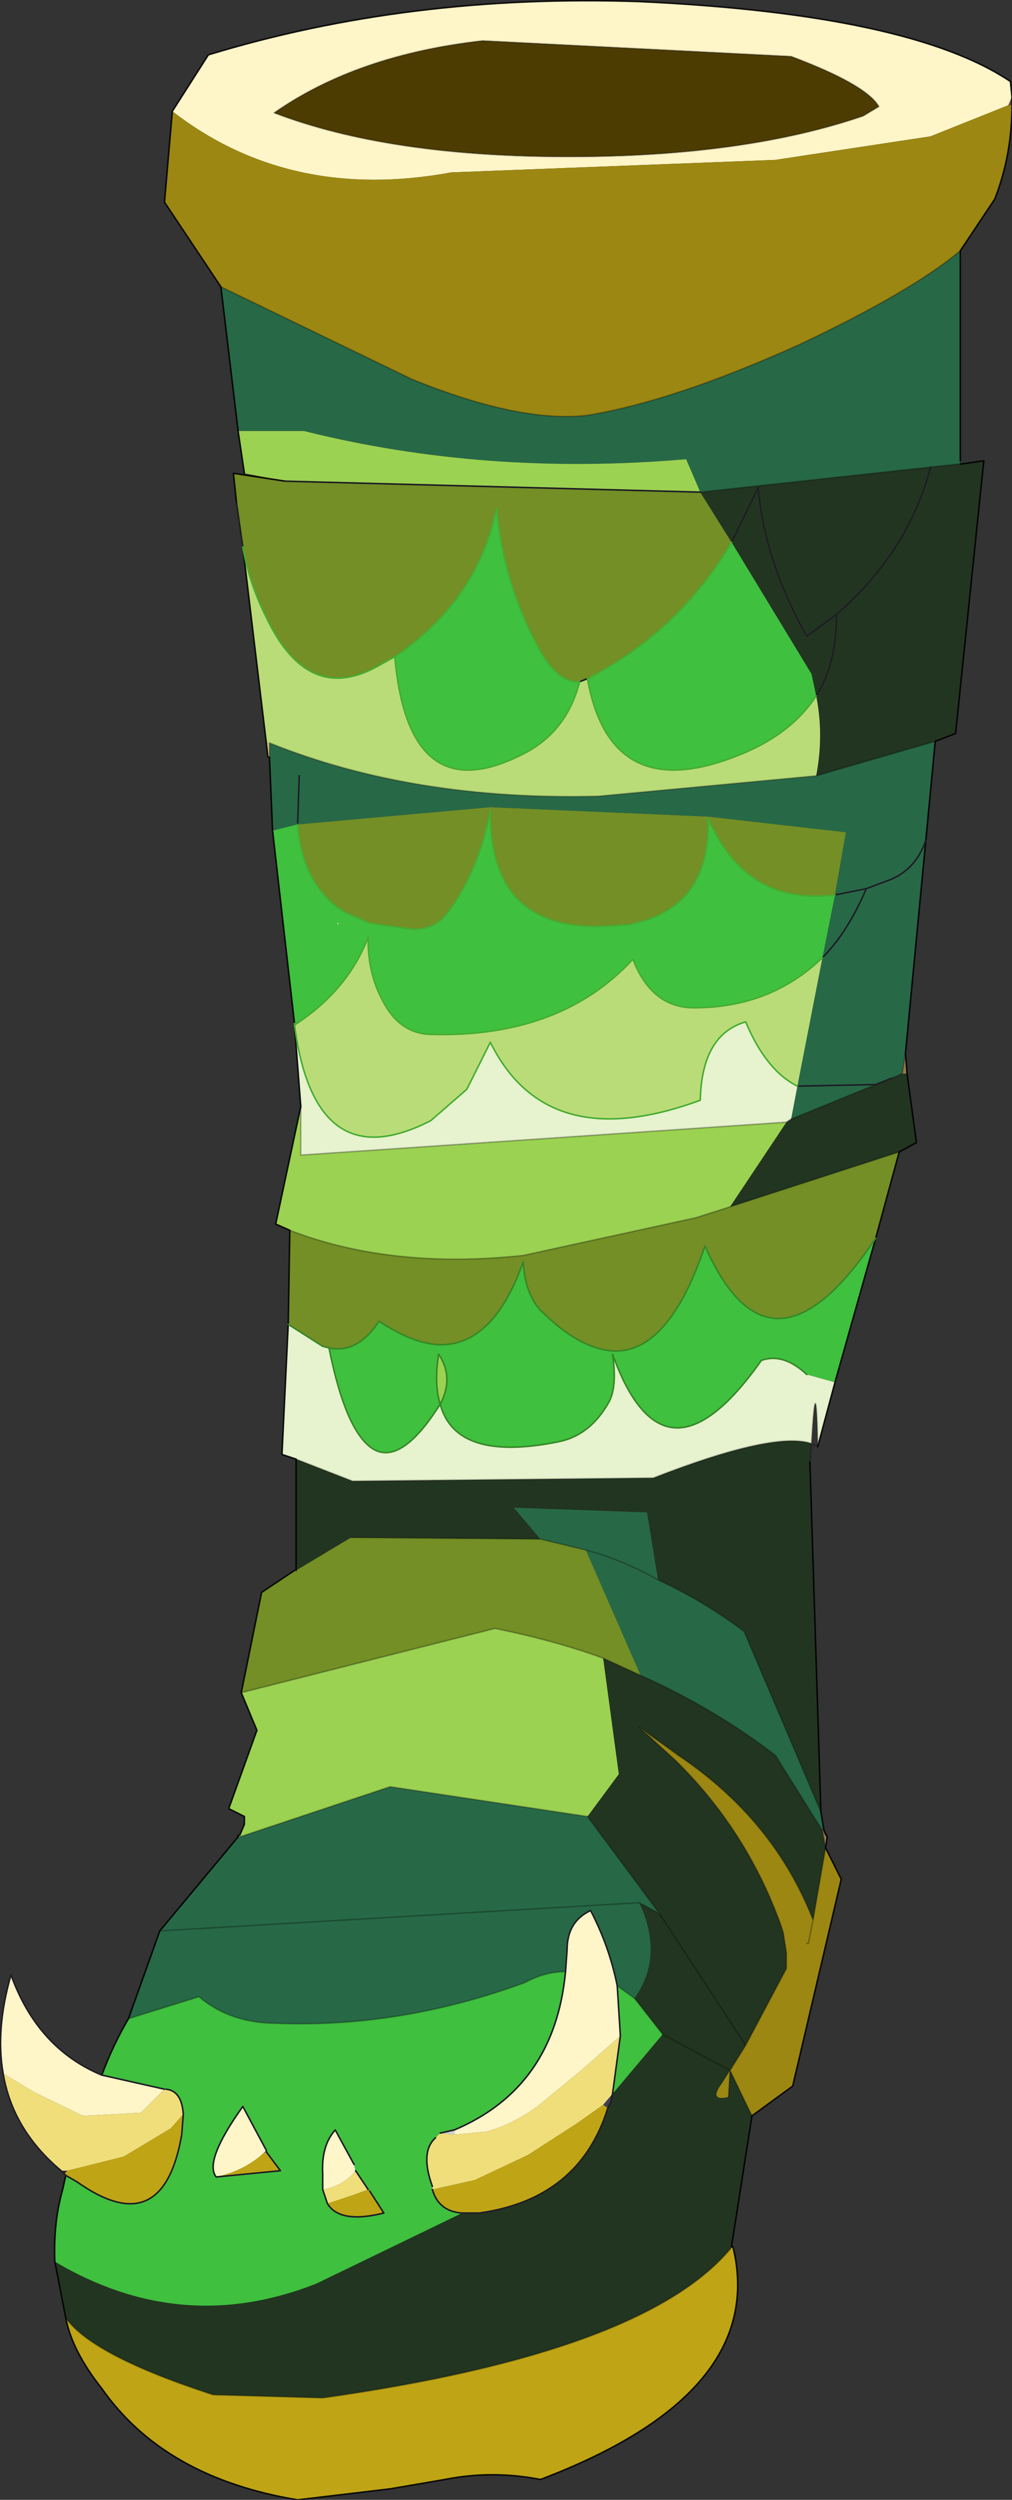 <?xml version="1.0" encoding="UTF-8" standalone="no"?>
<svg xmlns:xlink="http://www.w3.org/1999/xlink" height="79.75px" width="32.3px" xmlns="http://www.w3.org/2000/svg">
  <rect width="100%" height="100%" fill="#333333" stroke="none"/>
  <g transform="matrix(1.0, 0.0, 0.0, 1.0, 0.0, 0.0)">
    <path d="M5.5 3.55 L6.65 1.75 Q13.05 -0.2 20.4 0.05 29.05 0.45 32.25 2.6 L32.3 3.1 32.2 3.35 29.7 4.35 24.75 5.1 14.4 5.5 Q9.25 6.45 5.5 3.55 M0.1 66.15 Q-0.15 64.75 0.35 63.0 1.2 65.35 3.25 66.2 L5.25 66.65 4.5 67.4 2.65 67.5 1.1 66.75 0.1 66.15 M28.05 3.4 Q27.65 2.7 25.25 1.8 L15.4 1.3 Q11.4 1.75 8.75 3.6 12.4 5.0 18.15 5.0 23.75 5.0 27.55 3.7 L28.05 3.4 M18.05 62.9 L18.1 62.2 Q18.1 61.3 18.85 60.95 19.45 62.1 19.7 63.35 L19.8 64.95 18.55 66.05 17.15 67.2 Q16.4 67.75 15.55 68.0 L14.5 68.1 14.5 67.95 Q17.7 66.6 18.05 62.9 M10.3 69.85 L10.3 69.35 Q10.25 68.45 10.7 67.95 L11.3 69.05 11.35 69.25 Q10.95 69.75 10.3 69.85 M8.5 68.6 L8.4 68.7 Q7.8 69.25 6.9 69.45 6.5 68.95 7.75 67.2 L8.5 68.6" fill="#fef5c9" fill-rule="evenodd" stroke="none"/>
    <path d="M32.2 3.35 L32.3 3.1 32.3 3.35 32.2 3.35 M25.75 62.0 L25.8 62.0 25.75 62.0" fill="#6d4d41" fill-rule="evenodd" stroke="none"/>
    <path d="M5.5 3.55 Q9.25 6.45 14.4 5.5 L24.75 5.1 29.7 4.35 32.2 3.35 32.3 3.35 Q32.3 4.95 31.75 6.35 L30.65 8.0 Q29.1 9.3 25.5 11.0 21.5 12.8 18.75 13.25 16.6 13.5 13.15 12.1 L7.05 9.15 5.25 6.45 5.5 3.55 M26.35 58.95 L26.85 59.95 25.3 66.55 24.0 67.5 23.3 66.05 23.8 65.25 25.1 62.8 25.1 62.3 25.0 61.65 24.9 61.35 Q23.8 58.35 21.55 56.15 L20.4 55.1 21.65 56.0 Q24.7 58.05 25.95 61.25 L26.35 58.95 M25.8 62.0 L25.75 62.0 25.8 62.0 25.95 61.25 25.8 62.0 M23.25 66.9 Q22.6 67.05 23.05 66.45 L23.3 66.05 23.25 66.9" fill="#9c8712" fill-rule="evenodd" stroke="none"/>
    <path d="M28.05 3.4 L27.55 3.7 Q23.75 5.0 18.15 5.0 12.4 5.0 8.75 3.6 11.4 1.75 15.4 1.3 L25.25 1.8 Q27.65 2.7 28.05 3.4" fill="#4d3c02" fill-rule="evenodd" stroke="none"/>
    <path d="M28.7 36.75 L27.95 39.5 Q24.6 44.5 22.5 39.75 21.35 43.15 19.6 43.1 18.5 43.05 17.25 41.8 16.75 41.25 16.7 40.25 15.75 42.95 14.0 42.9 13.15 42.85 12.1 42.15 11.4 43.2 10.5 43.0 L10.3 42.95 9.2 42.25 9.25 39.25 Q12.5 40.5 16.7 40.05 L22.2 38.85 23.3 38.5 28.7 36.75 M7.7 54.0 L8.35 50.8 9.4 50.1 9.45 50.1 11.2 49.05 17.25 49.1 18.7 49.45 20.45 53.45 19.25 52.9 Q17.75 52.35 15.8 51.95 L7.7 54.0 M7.75 17.45 L7.55 16.05 7.45 15.1 9.1 15.35 22.35 15.7 23.35 17.3 Q21.7 20.1 18.85 21.6 L18.8 21.65 18.75 21.65 18.5 21.75 Q17.75 21.8 17.1 20.5 16.05 18.5 15.85 16.2 15.25 19.15 12.6 20.95 L12.15 21.2 Q9.85 22.55 8.5 19.7 7.95 18.6 7.75 17.45 M9.5 26.3 L15.65 25.75 22.6 26.05 27.0 26.55 26.65 28.55 Q23.8 28.9 22.6 26.1 22.7 29.0 20.05 29.5 L19.3 29.55 Q15.6 29.7 15.65 25.85 15.3 27.75 14.3 29.1 13.9 29.65 13.2 29.65 L11.8 29.45 11.0 29.1 Q9.65 28.25 9.5 26.3" fill="#738f25" fill-rule="evenodd" stroke="none"/>
    <path d="M30.65 14.8 L30.7 14.8 31.4 14.7 30.5 23.4 29.85 23.65 26.05 24.75 Q26.3 23.45 26.05 22.2 26.7 21.2 26.7 19.6 L25.75 20.3 Q24.4 17.9 24.2 15.55 L23.35 17.3 22.35 15.7 29.7 14.9 30.65 14.8 M28.95 34.25 L29.25 36.45 28.7 36.75 23.3 38.5 25.1 35.8 25.25 35.7 27.95 34.6 28.45 34.4 28.8 34.25 28.95 34.25 M25.9 46.05 L25.85 46.65 26.2 57.8 23.75 52.05 Q22.5 51.1 21.0 50.4 L20.65 48.25 16.4 48.1 17.25 49.1 11.2 49.05 9.45 50.1 9.45 46.55 11.25 47.25 20.85 47.15 Q24.7 45.65 25.9 46.05 M24.0 67.5 L23.35 71.65 23.35 71.7 Q20.6 75.05 10.3 76.5 L6.8 76.4 Q2.95 75.15 2.1 73.95 L1.75 72.15 Q5.8 74.55 10.1 72.85 L14.75 70.6 15.3 70.6 Q18.5 70.15 19.4 67.25 L19.5 67.05 19.55 66.8 21.15 64.9 23.3 66.05 21.15 64.9 20.25 63.75 Q21.2 62.4 20.4 60.7 L21.05 61.05 18.75 57.95 19.75 56.6 19.25 52.9 20.45 53.45 Q22.8 54.5 24.75 56.0 L26.25 58.4 26.35 58.95 25.95 61.25 Q24.7 58.05 21.65 56.0 L20.4 55.1 21.55 56.15 Q23.8 58.35 24.9 61.35 L25.0 61.65 25.1 62.3 25.1 62.8 23.8 65.25 23.3 66.05 24.0 67.5 M23.35 17.3 L24.2 15.55 Q24.4 17.9 25.75 20.3 L26.7 19.6 Q26.7 21.2 26.05 22.2 L25.9 21.5 23.35 17.3 M26.7 19.6 Q29.0 17.6 29.7 14.9 29.0 17.6 26.7 19.6 M23.8 65.25 L21.05 61.05 23.8 65.25 M23.3 66.05 L23.05 66.45 Q22.6 67.05 23.25 66.9 L23.3 66.05" fill="#223520" fill-rule="evenodd" stroke="none"/>
    <path d="M30.65 8.0 L30.65 14.7 30.65 14.8 29.7 14.9 22.35 15.7 21.9 14.65 Q15.5 15.2 9.7 13.75 L7.6 13.75 7.05 9.15 13.15 12.1 Q16.6 13.5 18.75 13.25 21.5 12.8 25.5 11.0 29.1 9.3 30.65 8.0 M29.85 23.65 L29.55 26.8 28.9 33.6 28.8 34.25 28.45 34.4 27.95 34.6 25.25 35.7 25.45 34.65 26.25 30.55 26.65 28.55 27.0 26.55 22.6 26.05 15.65 25.75 9.5 26.3 8.7 26.5 8.6 24.15 8.6 23.7 Q13.2 25.55 19.1 25.4 L26.05 24.75 29.85 23.65 M26.2 57.8 L26.3 58.4 26.25 58.4 24.75 56.0 Q22.8 54.5 20.45 53.45 L18.7 49.45 Q19.85 49.75 21.0 50.4 19.85 49.75 18.7 49.45 L17.25 49.1 16.4 48.1 20.65 48.25 21.0 50.4 Q22.5 51.1 23.75 52.05 L26.2 57.8 M4.1 64.4 L5.1 61.6 7.6 58.6 7.65 58.6 12.45 57.0 18.75 57.95 21.05 61.05 20.4 60.7 Q21.2 62.4 20.25 63.75 L19.7 63.35 Q19.45 62.1 18.85 60.95 18.1 61.3 18.1 62.2 L18.05 62.9 Q17.4 62.9 16.75 63.25 12.8 64.7 8.85 64.55 7.35 64.55 6.35 63.7 L4.1 64.4 M29.55 26.8 Q29.25 27.7 28.45 28.05 L27.65 28.35 26.65 28.55 27.65 28.35 28.45 28.05 Q29.25 27.7 29.55 26.8 M9.5 26.3 L9.55 24.75 9.5 26.3 M27.95 34.6 L25.45 34.65 27.95 34.6 M26.25 30.55 Q27.05 29.75 27.65 28.35 27.05 29.75 26.25 30.55 M5.1 61.6 L20.4 60.7 5.1 61.6" fill="#276947" fill-rule="evenodd" stroke="none"/>
    <path d="M7.65 58.55 L7.8 58.2 7.8 57.95 7.3 57.7 8.2 55.2 7.7 54.0 15.8 51.95 Q17.75 52.35 19.25 52.9 L19.75 56.6 18.75 57.95 12.45 57.0 7.65 58.6 7.65 58.55 M9.25 39.25 L8.8 39.05 9.6 35.3 9.6 36.85 25.1 35.8 23.3 38.5 22.2 38.85 16.7 40.05 Q12.5 40.5 9.25 39.25 M9.1 15.35 L7.8 15.1 7.6 13.75 9.7 13.75 Q15.5 15.2 21.9 14.65 L22.35 15.7 9.1 15.35 M14.05 44.8 Q13.85 44.15 14.0 43.2 14.5 43.95 14.05 44.8" fill="#9cd251" fill-rule="evenodd" stroke="none"/>
    <path d="M8.5 23.7 L7.75 17.45 Q7.95 18.6 8.5 19.7 9.85 22.55 12.15 21.2 L12.6 20.95 Q13.05 26.0 16.8 24.0 18.1 23.3 18.5 21.75 L18.75 21.65 Q19.5 25.85 23.8 24.0 25.3 23.35 26.05 22.2 26.3 23.45 26.05 24.75 L19.1 25.4 Q13.2 25.55 8.6 23.7 L8.5 23.7 M9.4 32.7 Q11.1 31.6 11.75 29.9 L11.75 30.0 Q11.75 31.05 12.2 31.9 12.75 33.0 13.8 33.0 17.9 33.1 20.2 30.6 20.8 32.15 22.15 32.15 24.6 32.15 26.25 30.55 L25.45 34.65 Q24.45 34.15 23.8 32.6 22.4 33.0 22.35 35.1 17.45 36.9 15.65 33.25 L14.9 34.75 13.75 35.75 Q10.05 37.65 9.4 32.7" fill="#badc78" fill-rule="evenodd" stroke="none"/>
    <path d="M27.95 39.5 L26.65 44.1 25.75 43.85 Q25.0 43.15 24.3 43.4 21.2 47.8 19.55 43.2 19.7 44.2 19.45 44.7 18.85 45.8 17.8 46.0 14.55 46.65 14.05 44.8 L13.95 44.95 Q12.8 46.7 11.95 46.25 11.05 45.75 10.5 43.0 11.4 43.2 12.1 42.15 13.15 42.85 14.0 42.9 15.75 42.95 16.7 40.25 16.75 41.25 17.25 41.8 18.5 43.05 19.6 43.1 21.35 43.15 22.5 39.75 24.6 44.5 27.95 39.5 M1.75 72.15 Q1.7 70.9 2.0 69.85 L2.1 69.4 2.45 69.6 Q5.2 71.55 5.8 68.1 L5.85 67.45 Q5.8 66.7 5.3 66.65 L5.25 66.65 3.25 66.2 Q3.6 65.25 4.1 64.4 L6.35 63.7 Q7.35 64.55 8.85 64.55 12.8 64.7 16.75 63.25 17.4 62.9 18.05 62.9 17.7 66.6 14.5 67.95 L14.05 68.05 13.9 68.2 Q13.4 68.65 13.8 69.75 L13.8 69.85 Q14.0 70.55 14.75 70.6 L10.1 72.85 Q5.8 74.55 1.75 72.15 M9.4 32.7 L9.4 32.65 8.7 26.5 9.5 26.3 Q9.65 28.25 11.0 29.1 L11.8 29.45 13.2 29.65 Q13.9 29.65 14.3 29.1 15.3 27.75 15.65 25.85 15.6 29.7 19.3 29.55 L20.05 29.5 Q22.7 29.0 22.6 26.1 23.8 28.9 26.65 28.55 L26.25 30.55 Q24.6 32.15 22.15 32.15 20.8 32.15 20.2 30.6 17.9 33.1 13.8 33.0 12.75 33.0 12.2 31.9 11.75 31.05 11.75 30.0 L11.75 29.9 Q11.1 31.6 9.4 32.7 M23.35 17.3 L25.9 21.5 26.05 22.2 Q25.3 23.35 23.8 24.0 19.5 25.85 18.75 21.65 L18.8 21.65 18.85 21.6 Q21.7 20.1 23.35 17.3 M12.6 20.95 Q15.25 19.15 15.85 16.2 16.05 18.5 17.1 20.5 17.75 21.8 18.5 21.75 18.1 23.3 16.8 24.0 13.05 26.0 12.6 20.95 M10.8 29.5 L10.8 29.45 10.75 29.45 10.8 29.5 M14.05 44.8 Q14.5 43.95 14.0 43.2 13.85 44.15 14.05 44.8 M21.15 64.9 L19.55 66.8 19.8 64.95 19.7 63.35 20.25 63.75 21.15 64.9 M10.45 70.3 Q10.85 70.95 12.25 70.6 L11.8 69.9 11.75 69.85 11.35 69.25 11.3 69.05 10.7 67.95 Q10.25 68.45 10.3 69.35 L10.3 69.85 10.45 70.3 M8.5 68.6 L7.75 67.2 Q6.5 68.95 6.9 69.45 L8.95 69.25 8.5 68.65 8.5 68.6" fill="#3fc03f" fill-rule="evenodd" stroke="none"/>
    <path d="M8.6 24.15 L8.55 24.15 8.5 23.7 8.6 23.7 8.6 24.15" fill="#d6c778" fill-rule="evenodd" stroke="none"/>
    <path d="M10.8 29.5 L10.75 29.45 10.8 29.45 10.8 29.5" fill="#ffffff" fill-rule="evenodd" stroke="none"/>
    <path d="M26.65 44.1 L26.1 46.15 Q26.05 43.45 25.9 46.05 24.7 45.65 20.85 47.15 L11.25 47.25 9.45 46.55 9.0 46.4 9.2 42.25 10.3 42.95 10.5 43.0 Q11.05 45.75 11.95 46.25 12.8 46.7 13.95 44.95 L14.05 44.8 Q14.55 46.65 17.8 46.0 18.85 45.8 19.45 44.7 19.7 44.2 19.55 43.2 21.2 47.8 24.3 43.4 25.0 43.15 25.75 43.85 L26.65 44.1 M9.6 35.3 L9.4 32.7 Q10.05 37.65 13.75 35.75 L14.9 34.75 15.65 33.25 Q17.45 36.9 22.35 35.1 22.4 33.0 23.8 32.6 24.45 34.15 25.45 34.65 L25.25 35.7 25.1 35.8 9.6 36.85 9.6 35.3" fill="#e7f2ce" fill-rule="evenodd" stroke="none"/>
    <path d="M28.9 33.6 L28.95 34.25 28.8 34.25 28.9 33.6 M26.3 58.4 L26.4 58.6 26.35 58.95 26.25 58.4 26.4 58.6 26.25 58.4 26.3 58.4" fill="#997c4d" fill-rule="evenodd" stroke="none"/>
    <path d="M7.6 58.6 L7.65 58.55 7.65 58.6 7.6 58.6" fill="#ddd682" fill-rule="evenodd" stroke="none"/>
    <path d="M7.6 58.6 L7.6 58.55 7.6 58.6" fill="#a26c51" fill-rule="evenodd" stroke="none"/>
    <path d="M1.95 69.25 Q0.4 67.95 0.1 66.15 L1.1 66.75 2.65 67.5 4.5 67.4 5.25 66.65 5.3 66.65 Q5.8 66.7 5.85 67.45 L5.45 67.9 3.95 68.8 2.15 69.25 1.95 69.25 M14.5 68.1 L15.55 68.0 Q16.4 67.75 17.15 67.2 L18.55 66.05 19.8 64.95 19.55 66.8 19.25 67.15 18.4 67.75 16.85 68.75 15.15 69.55 13.8 69.85 13.8 69.75 Q13.4 68.65 13.9 68.2 L14.05 68.05 14.5 68.1 M10.45 70.3 L10.3 69.85 Q10.95 69.75 11.35 69.25 L11.75 69.85 11.35 70.0 10.45 70.3" fill="#f0de7b" fill-rule="evenodd" stroke="none"/>
    <path d="M19.55 66.8 L19.5 67.05 19.4 67.25 19.25 67.15 19.55 66.8" fill="#404051" fill-rule="evenodd" stroke="none"/>
    <path d="M23.4 71.7 Q24.5 76.35 17.25 79.1 15.7 78.8 14.2 79.1 L12.45 79.4 9.5 79.75 Q5.25 79.05 3.25 76.2 2.3 75.0 2.1 73.95 2.95 75.15 6.8 76.4 L10.3 76.5 Q20.6 75.05 23.35 71.7 L23.4 71.7 M2.1 69.4 L2.05 69.35 2.15 69.25 3.95 68.8 5.45 67.9 5.85 67.45 5.8 68.1 Q5.2 71.55 2.45 69.6 L2.1 69.4 M19.4 67.25 Q18.5 70.15 15.3 70.6 L14.75 70.6 Q14.0 70.55 13.8 69.85 L15.15 69.55 16.85 68.75 18.4 67.75 19.25 67.15 19.4 67.25 M11.8 69.9 L12.25 70.6 Q10.85 70.95 10.45 70.3 L11.35 70.0 11.75 69.85 11.8 69.9 M6.9 69.45 Q7.8 69.25 8.4 68.7 L8.5 68.65 8.95 69.25 6.9 69.45" fill="#bfa515" fill-rule="evenodd" stroke="none"/>
    <path d="M14.5 68.1 L14.05 68.05 14.5 67.95 14.5 68.1" fill="#d1d1d1" fill-rule="evenodd" stroke="none"/>
    <path d="M8.4 68.7 L8.5 68.6 8.5 68.65 8.4 68.7" fill="#7c7c7c" fill-rule="evenodd" stroke="none"/>
    <path d="M2.05 69.35 L1.95 69.25 2.15 69.25 2.05 69.35" fill="#2b2b2b" fill-rule="evenodd" stroke="none"/>
    <path d="M23.35 71.65 L23.4 71.7 23.35 71.7 23.35 71.65" fill="#1e1d25" fill-rule="evenodd" stroke="none"/>
    <path d="M32.3 3.1 L32.25 2.6 Q29.05 0.45 20.4 0.05 13.05 -0.2 6.65 1.75 L5.5 3.55 5.25 6.45 7.05 9.15 7.6 13.75 7.8 15.1 M32.3 3.1 L32.3 3.35 Q32.3 4.95 31.75 6.35 L30.65 8.0 30.65 14.7 M30.65 14.8 L30.7 14.8 31.4 14.7 30.5 23.4 29.85 23.65 29.55 26.8 28.9 33.6 28.95 34.25 29.25 36.45 28.7 36.75 27.95 39.5 26.65 44.1 26.1 46.15 M25.85 46.65 L26.2 57.8 26.3 58.4 26.4 58.6 26.35 58.95 26.85 59.95 25.3 66.55 24.0 67.5 23.35 71.65 23.4 71.7 Q24.5 76.35 17.25 79.1 15.7 78.8 14.2 79.1 L12.45 79.4 9.5 79.75 Q5.25 79.05 3.25 76.2 2.3 75.0 2.1 73.95 L1.75 72.15 Q1.7 70.9 2.0 69.85 L2.1 69.4 M3.25 66.2 Q3.6 65.25 4.1 64.4 L5.1 61.6 7.6 58.6 7.6 58.55 M7.65 58.55 L7.8 58.2 7.8 57.95 7.3 57.7 8.2 55.2 7.7 54.0 8.35 50.8 9.4 50.1 M9.45 50.1 L9.45 46.55 9.0 46.4 9.2 42.25 9.25 39.25 8.8 39.05 9.6 35.3 9.4 32.7 M9.4 32.65 L8.7 26.5 8.6 24.15 M8.55 24.15 L8.5 23.7 7.75 17.45 M7.55 16.05 L7.45 15.1 9.1 15.35" fill="none" stroke="#000000" stroke-linecap="round" stroke-linejoin="round" stroke-opacity="0.882" stroke-width="0.05"/>
    <path d="M32.2 3.35 L32.3 3.1 M26.1 46.15 L25.9 46.05 25.85 46.65 M28.05 3.4 Q27.65 2.7 25.25 1.8 L15.4 1.3 Q11.4 1.75 8.75 3.6 12.4 5.0 18.15 5.0 23.75 5.0 27.55 3.7 L28.05 3.4 M26.05 24.75 L29.85 23.65 M30.65 14.8 L29.7 14.9 22.35 15.7 M30.65 8.0 Q29.1 9.3 25.5 11.0 21.5 12.8 18.75 13.25 16.6 13.5 13.15 12.1 L7.05 9.15 M8.6 24.15 L8.6 23.7 Q13.2 25.55 19.1 25.4 L26.05 24.75 M25.1 35.8 L9.6 36.85 9.6 35.3 M9.25 39.25 Q12.5 40.5 16.7 40.05 L22.2 38.85 23.3 38.5 28.7 36.75 M25.1 35.8 L25.25 35.7 27.95 34.6 M28.45 34.4 L28.8 34.25 28.9 33.6 M25.9 46.05 Q26.05 43.45 26.1 46.15 M26.35 58.95 L26.25 58.4 24.75 56.0 Q22.8 54.5 20.45 53.45 L19.25 52.9 Q17.75 52.35 15.8 51.95 L7.7 54.0 M18.75 57.95 L21.05 61.05 23.8 65.25 25.1 62.8 25.1 62.3 25.0 61.65 24.9 61.35 Q23.8 58.35 21.55 56.15 L20.4 55.1 21.65 56.0 Q24.7 58.05 25.95 61.25 L26.35 58.95 M26.25 58.4 L26.4 58.6 M25.8 62.0 L25.75 62.0 M25.8 62.0 L25.95 61.25 M23.8 65.25 L23.3 66.05 24.0 67.5 M23.3 66.05 L21.15 64.9 20.25 63.75 19.7 63.35 M23.3 66.05 L23.25 66.9 M26.2 57.8 L23.75 52.05 Q22.5 51.1 21.0 50.4 19.85 49.75 18.7 49.45 L17.25 49.1 11.2 49.05 M9.45 46.55 L11.25 47.25 20.85 47.15 Q24.7 45.65 25.9 46.05 M7.65 58.6 L7.6 58.6 M7.65 58.6 L12.45 57.0 18.75 57.95 M4.1 64.4 L6.35 63.7 Q7.35 64.55 8.85 64.55 12.8 64.7 16.75 63.25 17.4 62.9 18.05 62.9 M20.4 60.7 L5.1 61.6 M21.05 61.05 L20.4 60.7 M23.35 71.7 Q20.6 75.05 10.3 76.5 L6.8 76.4 Q2.95 75.15 2.1 73.95 M23.35 71.65 L23.35 71.7" fill="none" stroke="#000000" stroke-linecap="round" stroke-linejoin="round" stroke-opacity="0.263" stroke-width="0.05"/>
    <path d="M2.1 69.4 L2.05 69.35 1.95 69.25 Q0.4 67.95 0.1 66.15 -0.15 64.75 0.35 63.0 1.2 65.35 3.25 66.2 L5.25 66.65 M7.75 17.45 L7.55 16.05 M22.35 15.7 L9.1 15.35 M26.05 22.2 Q26.7 21.2 26.7 19.6 L25.75 20.3 Q24.4 17.9 24.2 15.55 L23.35 17.3 M29.7 14.9 Q29.0 17.6 26.7 19.6 M18.5 21.75 L18.75 21.65 M26.65 28.55 L27.65 28.35 28.45 28.05 Q29.25 27.7 29.55 26.8 M9.55 24.75 L9.5 26.3 M25.45 34.65 L27.95 34.6 28.45 34.4 M27.65 28.35 Q27.05 29.75 26.25 30.55 M19.55 66.8 L19.5 67.05 19.4 67.25 Q18.5 70.15 15.3 70.6 L14.75 70.6 Q14.0 70.55 13.8 69.85 M18.05 62.9 L18.1 62.2 Q18.1 61.3 18.85 60.95 19.45 62.1 19.7 63.35 L19.8 64.95 19.55 66.8 M5.3 66.65 Q5.8 66.7 5.85 67.45 L5.8 68.1 Q5.2 71.55 2.45 69.6 L2.1 69.4 M13.9 68.2 Q13.4 68.65 13.8 69.75 M11.8 69.9 L12.25 70.6 Q10.85 70.95 10.45 70.3 L10.3 69.85 10.3 69.35 Q10.25 68.45 10.7 67.95 L11.3 69.05 M11.35 69.25 L11.75 69.85 M14.5 67.95 L14.05 68.05 M8.5 68.6 L7.75 67.2 Q6.5 68.95 6.9 69.45 L8.95 69.25 8.5 68.65 8.5 68.6 M18.05 62.9 Q17.7 66.6 14.5 67.95" fill="none" stroke="#1e1d25" stroke-linecap="round" stroke-linejoin="round" stroke-width="0.05"/>
    <path d="M9.4 32.7 L9.4 32.65 M23.35 17.3 Q21.7 20.1 18.85 21.6 L18.8 21.65 18.75 21.65 Q19.5 25.85 23.8 24.0 25.3 23.35 26.05 22.2 M18.5 21.75 Q17.75 21.8 17.1 20.5 16.05 18.5 15.85 16.2 15.25 19.15 12.6 20.95 13.05 26.0 16.8 24.0 18.1 23.3 18.5 21.75 M12.6 20.95 L12.15 21.2 Q9.85 22.55 8.5 19.7 7.95 18.6 7.75 17.45 M9.5 26.3 Q9.65 28.25 11.0 29.1 L11.8 29.45 13.2 29.65 Q13.9 29.65 14.3 29.1 15.3 27.75 15.65 25.85 15.6 29.7 19.3 29.55 L20.05 29.5 Q22.7 29.0 22.6 26.1 23.8 28.9 26.65 28.55 M26.25 30.55 Q24.6 32.15 22.15 32.15 20.8 32.15 20.2 30.6 17.9 33.1 13.8 33.0 12.75 33.0 12.2 31.9 11.75 31.05 11.75 30.0 L11.75 29.9 Q11.1 31.6 9.4 32.7 10.05 37.65 13.75 35.75 L14.9 34.75 15.65 33.25 Q17.45 36.9 22.35 35.1 22.4 33.0 23.8 32.6 24.45 34.15 25.45 34.65" fill="none" stroke="#46ac33" stroke-linecap="round" stroke-linejoin="round" stroke-width="0.05"/>
    <path d="M27.95 39.5 Q24.6 44.5 22.5 39.75 21.35 43.15 19.6 43.1 18.5 43.05 17.25 41.8 16.75 41.25 16.7 40.25 15.75 42.95 14.0 42.9 13.15 42.85 12.1 42.15 11.4 43.2 10.5 43.0 11.05 45.75 11.95 46.25 12.8 46.7 13.95 44.95 L14.05 44.8 Q13.85 44.15 14.0 43.2 14.5 43.95 14.05 44.8 14.55 46.65 17.8 46.0 18.85 45.8 19.45 44.7 19.7 44.2 19.55 43.2 21.2 47.8 24.3 43.4 25.0 43.15 25.75 43.85 M10.5 43.0 L10.3 42.95 9.2 42.25" fill="none" stroke="#368727" stroke-linecap="round" stroke-linejoin="round" stroke-width="0.05"/>
  </g>
</svg>
